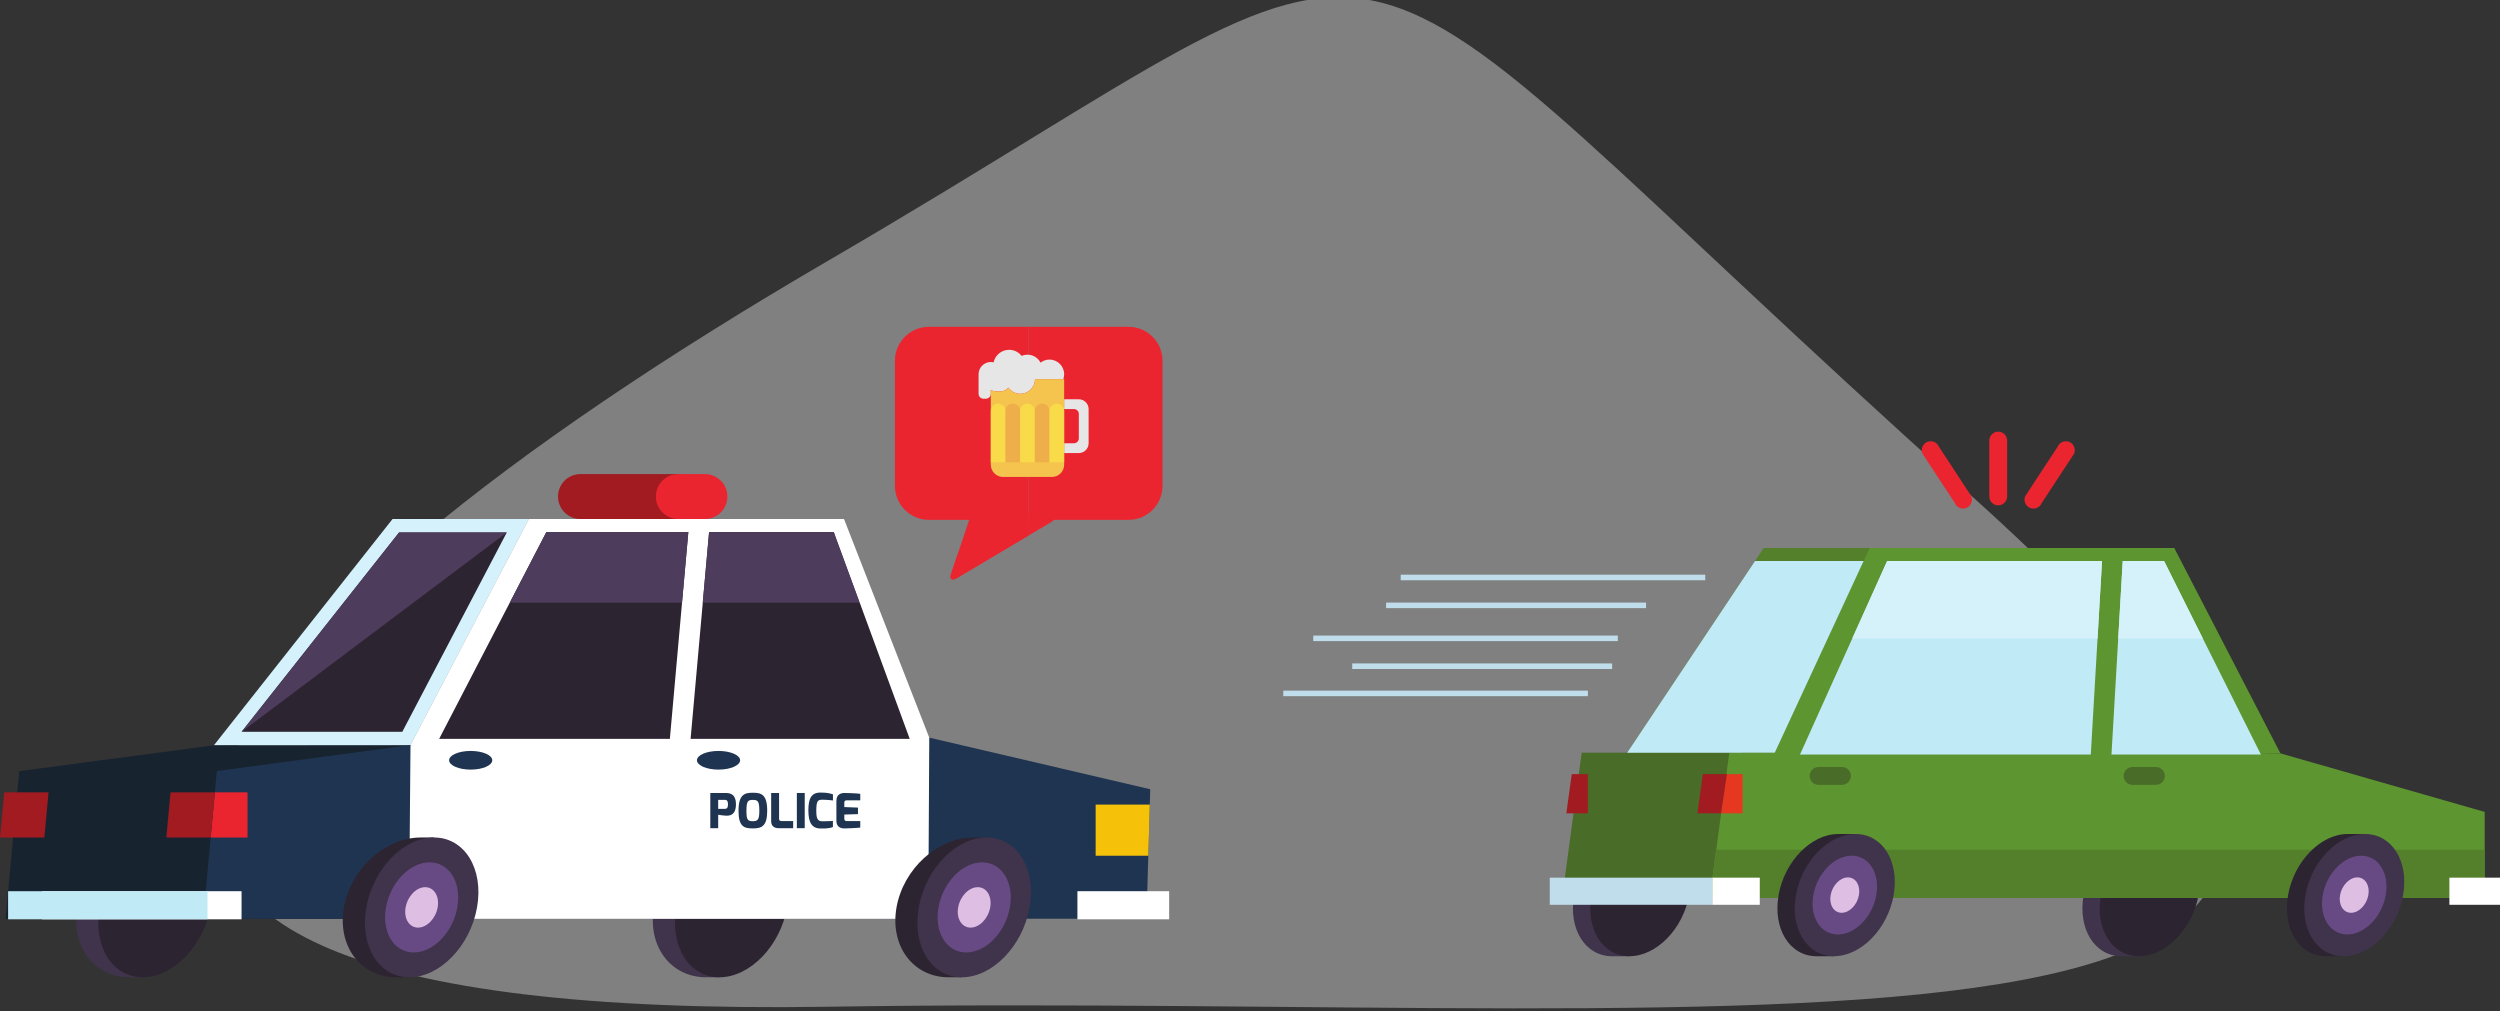 <?xml version="1.0" encoding="UTF-8" standalone="no"?>
<!-- Created with Inkscape (http://www.inkscape.org/) -->

<svg
   xmlns:dc="http://purl.org/dc/elements/1.1/"
   xmlns:cc="http://creativecommons.org/ns#"
   xmlns:rdf="http://www.w3.org/1999/02/22-rdf-syntax-ns#"
   xmlns:svg="http://www.w3.org/2000/svg"
   xmlns="http://www.w3.org/2000/svg"
   xmlns:sodipodi="http://sodipodi.sourceforge.net/DTD/sodipodi-0.dtd"
   xmlns:inkscape="http://www.inkscape.org/namespaces/inkscape"
   width="243.461"
   height="98.454"
   viewBox="0 0 64.416 26.049"
   version="1.1"
   id="svg4004"
   inkscape:version="0.92.4 (5da689c313, 2019-01-14)"
   sodipodi:docname="dui.svg">
  <rect x="0" y="0" width="64.416" height="26.049" fill="#333333" stroke="none"/>
  <defs
     id="defs3998" />
  <sodipodi:namedview
     id="base"
     pagecolor="#ffffff"
     bordercolor="#666666"
     borderopacity="1.0"
     inkscape:pageopacity="0.0"
     inkscape:pageshadow="2"
     inkscape:zoom="2.8"
     inkscape:cx="119.60581"
     inkscape:cy="-7.5504421"
     inkscape:document-units="mm"
     inkscape:current-layer="svg4004"
     showgrid="false"
     fit-margin-top="0"
     fit-margin-left="0"
     fit-margin-right="0"
     fit-margin-bottom="0"
     units="px"
     inkscape:window-width="1920"
     inkscape:window-height="1017"
     inkscape:window-x="-8"
     inkscape:window-y="-8"
     inkscape:window-maximized="1" />
  <path
     sodipodi:type="star"
     style="fill:#808080;fill-opacity:1;stroke:none;stroke-width:0.265;stroke-miterlimit:4;stroke-dasharray:none;stroke-opacity:1"
     id="path4279"
     sodipodi:sides="3"
     sodipodi:cx="133.2366"
     sodipodi:cy="182.47321"
     sodipodi:r1="9.9976311"
     sodipodi:r2="4.9988155"
     sodipodi:arg1="3.01841"
     sodipodi:arg2="4.0656075"
     inkscape:flatsided="true"
     inkscape:rounded="1"
     inkscape:randomized="0.405"
     d="m 120.45,180.637 c -9.911,-17.242 4.182,-12.469 20.151,-11.239 15.969,1.23 9.604,10.615 -1.965,19.13 -11.569,8.515 -8.275,9.351 -18.186,-7.891 z"
     inkscape:transform-center-x="-0.51382118"
     inkscape:transform-center-y="-1.955091"
     transform="matrix(-1.547,0.101,-0.158,-0.995,265.613,180.29)" />
  <g
     inkscape:label="Layer 1"
     inkscape:groupmode="layer"
     id="layer1"
     transform="translate(-82.697,-153.955)">
    <g
       id="g4366">
      <path
         inkscape:connector-curvature="0"
         id="path1774"
         style="fill:#eb2530;fill-opacity:1;fill-rule:nonzero;stroke:none;stroke-width:0.035"
         d="m 106.629,162.376 c -0.48,0 -0.873,0.392 -0.873,0.873 v 3.228 c 0,0.48 0.393,0.873 0.873,0.873 h 1.04 l -0.465,1.389 c -0.047,0.136 0.018,0.188 0.141,0.115 l 1.859,-1.105 v -5.374 h -2.575" />
      <path
         inkscape:connector-curvature="0"
         id="path1776"
         style="fill:#eb2530;fill-opacity:1;fill-rule:nonzero;stroke:none;stroke-width:0.035"
         d="m 109.204,167.159 v 0.59 l -1.859,1.105 c -0.124,0.073 -0.187,0.021 -0.141,-0.115 l 0.163,-0.488 1.837,-1.091" />
      <path
         inkscape:connector-curvature="0"
         id="path1778"
         style="fill:#eb2530;fill-opacity:1;fill-rule:nonzero;stroke:none;stroke-width:0.035"
         d="m 111.779,162.376 h -2.575 v 5.374 l 0.592,-0.351 0.06,-0.049 h 1.923 c 0.479,0 0.872,-0.392 0.872,-0.873 v -3.228 c 0,-0.48 -0.393,-0.873 -0.872,-0.873" />
      <path
         inkscape:connector-curvature="0"
         id="path1790"
         style="fill:#a11b21;fill-opacity:1;fill-rule:nonzero;stroke:none;stroke-width:0.035"
         d="m 100.705,166.749 c 0,0.32 -0.259,0.579 -0.579,0.579 h -2.472 c -0.319,0 -0.579,-0.259 -0.579,-0.579 0,-0.32 0.259,-0.579 0.579,-0.579 h 2.472 c 0.319,0 0.579,0.259 0.579,0.579" />
      <path
         inkscape:connector-curvature="0"
         id="path1792"
         style="fill:#eb2530;fill-opacity:1;fill-rule:nonzero;stroke:none;stroke-width:0.035"
         d="m 101.439,166.749 c 0,0.32 -0.259,0.579 -0.579,0.579 h -0.684 c -0.32,0 -0.579,-0.259 -0.579,-0.579 0,-0.32 0.259,-0.579 0.579,-0.579 h 0.684 c 0.32,0 0.579,0.259 0.579,0.579" />
      <path
         inkscape:connector-curvature="0"
         id="path1794"
         style="fill:#40334c;fill-opacity:1;fill-rule:nonzero;stroke:none;stroke-width:0.035"
         d="m 102.872,177.335 c 0.153,-0.868 -0.286,-1.592 -1.011,-1.763 l 0.007,-0.038 h -0.34 c -0.918,0 -1.804,0.806 -1.98,1.801 -0.175,0.994 0.427,1.801 1.344,1.801 h 0.34 l 0.007,-0.038 c 0.785,-0.171 1.48,-0.895 1.633,-1.763" />
      <path
         inkscape:connector-curvature="0"
         id="path1796"
         style="fill:#2d2432;fill-opacity:1;fill-rule:nonzero;stroke:none;stroke-width:0.035"
         d="m 100.124,177.335 c 0.175,-0.994 0.957,-1.801 1.744,-1.801 0.788,0 1.285,0.806 1.11,1.801 -0.175,0.994 -0.957,1.801 -1.745,1.801 -0.788,0 -1.285,-0.807 -1.109,-1.801" />
      <path
         inkscape:connector-curvature="0"
         id="path1798"
         style="fill:#40334c;fill-opacity:1;fill-rule:nonzero;stroke:none;stroke-width:0.035"
         d="m 88.014,177.335 c 0.153,-0.868 -0.287,-1.592 -1.011,-1.763 l 0.007,-0.038 h -0.34 c -0.918,0 -1.804,0.806 -1.98,1.801 -0.175,0.994 0.427,1.801 1.345,1.801 h 0.34 l 0.007,-0.038 c 0.785,-0.171 1.479,-0.895 1.633,-1.763" />
      <path
         inkscape:connector-curvature="0"
         id="path1800"
         style="fill:#2d2432;fill-opacity:1;fill-rule:nonzero;stroke:none;stroke-width:0.035"
         d="m 85.265,177.335 c 0.176,-0.994 0.957,-1.801 1.745,-1.801 0.788,0 1.285,0.806 1.109,1.801 -0.176,0.994 -0.957,1.801 -1.745,1.801 -0.788,0 -1.285,-0.807 -1.11,-1.801" />
      <path
         inkscape:connector-curvature="0"
         id="path1802"
         style="fill:#182330;fill-opacity:1;fill-rule:nonzero;stroke:none;stroke-width:0.035"
         d="m 82.84,177.629 h 23.97 v -3.159 l -5.262,-1.508 -8.275,0.191 -5.062,0.004 -5.019,0.667 -0.352,3.806" />
      <path
         inkscape:connector-curvature="0"
         id="path1804"
         style="fill:#d5f1fc;fill-opacity:1;fill-rule:nonzero;stroke:none;stroke-width:0.035"
         d="m 93.153,173.156 0.121,-0.004 3.051,-5.824 h -3.513 l -4.601,5.827 h 4.941" />
      <path
         inkscape:connector-curvature="0"
         id="path1806"
         style="fill:#2d2432;fill-opacity:1;fill-rule:nonzero;stroke:none;stroke-width:0.035"
         d="m 88.923,172.81 4.057,-5.136 h 2.775 L 93.063,172.81 h -4.14" />
      <path
         inkscape:connector-curvature="0"
         id="path1808"
         style="fill:#4d3c5c;fill-opacity:1;fill-rule:nonzero;stroke:none;stroke-width:0.035"
         d="m 88.923,172.81 v 0 l 4.057,-5.136 h 2.775 L 88.923,172.81" />
      <path
         inkscape:connector-curvature="0"
         id="path1810"
         style="fill:#1e3451;fill-opacity:1;fill-rule:nonzero;stroke:none;stroke-width:0.035"
         d="m 112.335,174.291 -0.012,0.395 -0.038,1.317 -0.048,1.625 H 87.932 l 0.352,-3.806 4.99,-0.67 13.367,-0.191 5.694,1.33" />
      <path
         inkscape:connector-curvature="0"
         id="path1812"
         style="fill:#ffffff;fill-opacity:1;fill-rule:nonzero;stroke:none;stroke-width:0.035"
         d="m 96.325,167.328 h 8.119 l 2.197,5.634 -1.747,1.051 -11.621,-0.861 3.051,-5.824" />
      <path
         inkscape:connector-curvature="0"
         id="path1814"
         style="fill:#ffffff;fill-opacity:1;fill-rule:nonzero;stroke:none;stroke-width:0.035"
         d="m 106.641,172.962 -13.367,0.191 -0.038,4.477 h 13.379 l 0.026,-4.667" />
      <path
         inkscape:connector-curvature="0"
         id="path1816"
         style="fill:#2d2432;fill-opacity:1;fill-rule:nonzero;stroke:none;stroke-width:0.035"
         d="m 99.957,172.993 h -5.945 l 2.763,-5.329 h 3.658 l -0.476,5.329" />
      <path
         inkscape:connector-curvature="0"
         id="path1818"
         style="fill:#2d2432;fill-opacity:1;fill-rule:nonzero;stroke:none;stroke-width:0.035"
         d="m 100.967,167.663 h 3.214 l 1.956,5.329 h -5.646 l 0.477,-5.329" />
      <path
         inkscape:connector-curvature="0"
         id="path1820"
         style="fill:#ffffff;fill-opacity:1;fill-rule:nonzero;stroke:none;stroke-width:0.035"
         d="m 95.832,169.483 v 0 l 0.943,-1.819 -0.943,1.819" />
      <path
         inkscape:connector-curvature="0"
         id="path1822"
         style="fill:#4d3c5c;fill-opacity:1;fill-rule:nonzero;stroke:none;stroke-width:0.035"
         d="m 100.271,169.483 h -4.439 l 0.943,-1.819 h 3.658 l -0.163,1.819" />
      <path
         inkscape:connector-curvature="0"
         id="path1824"
         style="fill:#ffffff;fill-opacity:1;fill-rule:nonzero;stroke:none;stroke-width:0.035"
         d="m 105.237,169.483 h -0.388 l -0.668,-1.819 1.056,1.819" />
      <path
         inkscape:connector-curvature="0"
         id="path1826"
         style="fill:#4d3c5c;fill-opacity:1;fill-rule:nonzero;stroke:none;stroke-width:0.035"
         d="m 104.848,169.483 h -4.044 l 0.163,-1.819 h 3.214 l 0.668,1.819" />
      <path
         inkscape:connector-curvature="0"
         id="path1828"
         style="fill:#2d2432;fill-opacity:1;fill-rule:nonzero;stroke:none;stroke-width:0.035"
         d="m 109.12,177.335 c 0.153,-0.868 -0.286,-1.592 -1.011,-1.763 l 0.007,-0.038 h -0.34 c -0.918,0 -1.804,0.806 -1.979,1.801 -0.175,0.994 0.427,1.801 1.344,1.801 h 0.34 l 0.007,-0.038 c 0.785,-0.171 1.48,-0.895 1.632,-1.763" />
      <path
         inkscape:connector-curvature="0"
         id="path1830"
         style="fill:#40334c;fill-opacity:1;fill-rule:nonzero;stroke:none;stroke-width:0.035"
         d="m 106.371,177.335 c 0.175,-0.994 0.956,-1.801 1.745,-1.801 0.788,0 1.285,0.806 1.109,1.801 -0.175,0.994 -0.956,1.801 -1.745,1.801 -0.788,0 -1.285,-0.807 -1.109,-1.801" />
      <path
         inkscape:connector-curvature="0"
         id="path1832"
         style="fill:#674a84;fill-opacity:1;fill-rule:nonzero;stroke:none;stroke-width:0.035"
         d="m 106.878,177.335 c 0.113,-0.641 0.617,-1.161 1.125,-1.161 0.508,0 0.828,0.519 0.715,1.161 -0.113,0.641 -0.617,1.161 -1.125,1.161 -0.508,0 -0.828,-0.519 -0.715,-1.161" />
      <path
         inkscape:connector-curvature="0"
         id="path1834"
         style="fill:#debee3;fill-opacity:1;fill-rule:nonzero;stroke:none;stroke-width:0.035"
         d="m 107.385,177.335 c 0.051,-0.288 0.277,-0.521 0.505,-0.521 0.228,0 0.372,0.234 0.321,0.521 -0.051,0.288 -0.277,0.521 -0.505,0.521 -0.228,0 -0.372,-0.233 -0.321,-0.521" />
      <path
         inkscape:connector-curvature="0"
         id="path1836"
         style="fill:#2d2432;fill-opacity:1;fill-rule:nonzero;stroke:none;stroke-width:0.035"
         d="m 94.883,177.335 c 0.153,-0.868 -0.286,-1.592 -1.011,-1.763 l 0.007,-0.038 h -0.34 c -0.918,0 -1.804,0.806 -1.98,1.801 -0.175,0.994 0.427,1.801 1.345,1.801 h 0.34 l 0.007,-0.038 c 0.785,-0.171 1.479,-0.895 1.632,-1.763" />
      <path
         inkscape:connector-curvature="0"
         id="path1838"
         style="fill:#40334c;fill-opacity:1;fill-rule:nonzero;stroke:none;stroke-width:0.035"
         d="m 92.135,177.335 c 0.176,-0.994 0.957,-1.801 1.745,-1.801 0.788,0 1.285,0.806 1.109,1.801 -0.176,0.994 -0.956,1.801 -1.744,1.801 -0.788,0 -1.285,-0.807 -1.11,-1.801" />
      <path
         inkscape:connector-curvature="0"
         id="path1840"
         style="fill:#674a84;fill-opacity:1;fill-rule:nonzero;stroke:none;stroke-width:0.035"
         d="m 92.642,177.335 c 0.113,-0.641 0.616,-1.161 1.124,-1.161 0.508,0 0.828,0.519 0.715,1.161 -0.113,0.641 -0.617,1.161 -1.124,1.161 -0.508,0 -0.829,-0.519 -0.715,-1.161" />
      <path
         inkscape:connector-curvature="0"
         id="path1842"
         style="fill:#debee3;fill-opacity:1;fill-rule:nonzero;stroke:none;stroke-width:0.035"
         d="m 93.149,177.335 c 0.05,-0.288 0.276,-0.521 0.504,-0.521 0.228,0 0.372,0.234 0.321,0.521 -0.051,0.288 -0.277,0.521 -0.505,0.521 -0.228,0 -0.372,-0.233 -0.321,-0.521" />
      <path
         inkscape:connector-curvature="0"
         id="path1844"
         style="fill:#eb2530;fill-opacity:1;fill-rule:nonzero;stroke:none;stroke-width:0.035"
         d="m 89.075,175.535 h -0.949 l 0.108,-1.165 h 0.841 v 1.165" />
      <path
         inkscape:connector-curvature="0"
         id="path1846"
         style="fill:#a11b21;fill-opacity:1;fill-rule:nonzero;stroke:none;stroke-width:0.035"
         d="m 88.126,175.535 h -1.143 l 0.108,-1.165 h 1.143 l -0.108,1.165" />
      <path
         inkscape:connector-curvature="0"
         id="path1848"
         style="fill:#a11b21;fill-opacity:1;fill-rule:nonzero;stroke:none;stroke-width:0.035"
         d="M 83.84,175.535 H 82.697 l 0.108,-1.165 h 1.143 l -0.108,1.165" />
      <path
         inkscape:connector-curvature="0"
         id="path1850"
         style="fill:#f6c209;fill-opacity:1;fill-rule:nonzero;stroke:none;stroke-width:0.035"
         d="m 112.323,174.687 -0.038,1.317 h -1.357 v -1.317 h 1.395" />
      <path
         inkscape:connector-curvature="0"
         id="path1852"
         style="fill:#ffffff;fill-opacity:1;fill-rule:nonzero;stroke:none;stroke-width:0.035"
         d="m 88.921,177.642 h -5.139 v -0.724 h 5.139 v 0.724" />
      <path
         inkscape:connector-curvature="0"
         id="path1854"
         style="fill:#ffffff;fill-opacity:1;fill-rule:nonzero;stroke:none;stroke-width:0.035"
         d="m 112.822,177.642 h -2.364 v -0.724 h 2.364 v 0.724" />
      <path
         inkscape:connector-curvature="0"
         id="path1856"
         style="fill:#bfeaf6;fill-opacity:1;fill-rule:nonzero;stroke:none;stroke-width:0.035"
         d="m 88.044,177.642 h -5.138 v -0.724 h 5.138 v 0.724" />
      <path
         inkscape:connector-curvature="0"
         id="path1858"
         style="fill:#1e3451;fill-opacity:1;fill-rule:nonzero;stroke:none;stroke-width:0.035"
         d="m 101.767,173.544 c 0,0.133 -0.249,0.241 -0.556,0.241 -0.307,0 -0.556,-0.107 -0.556,-0.241 0,-0.133 0.249,-0.24 0.556,-0.24 0.307,0 0.556,0.108 0.556,0.24" />
      <path
         inkscape:connector-curvature="0"
         id="path1860"
         style="fill:#1e3451;fill-opacity:1;fill-rule:nonzero;stroke:none;stroke-width:0.035"
         d="m 95.381,173.544 c 0,0.133 -0.249,0.241 -0.556,0.241 -0.307,0 -0.556,-0.107 -0.556,-0.241 0,-0.133 0.249,-0.24 0.556,-0.24 0.307,0 0.556,0.108 0.556,0.24" />
      <path
         inkscape:connector-curvature="0"
         id="path1862"
         style="fill:#1e3451;fill-opacity:1;fill-rule:nonzero;stroke:none;stroke-width:0.035"
         d="m 101.377,174.796 c 0.051,0 0.078,-0.031 0.078,-0.12 -6.6e-4,-0.087 -0.035,-0.112 -0.078,-0.112 h -0.175 v 0.232 z m -0.378,-0.409 h 0.396 c 0.12,0 0.265,0.034 0.265,0.287 0,0.283 -0.156,0.304 -0.265,0.298 -0.049,-0.002 -0.187,-0.02 -0.193,-0.025 v 0.348 h -0.203 v -0.907" />
      <path
         inkscape:connector-curvature="0"
         id="path1864"
         style="fill:#1e3451;fill-opacity:1;fill-rule:nonzero;stroke:none;stroke-width:0.035"
         d="m 102.096,175.115 c 0.128,0 0.166,-0.046 0.166,-0.268 0,-0.251 -0.039,-0.281 -0.166,-0.281 -0.123,0 -0.166,0.022 -0.166,0.281 0,0.223 0.026,0.268 0.166,0.268 z m 0,-0.734 c 0.215,0 0.369,0.041 0.369,0.465 0,0.401 -0.146,0.454 -0.369,0.454 -0.223,0 -0.37,-0.04 -0.37,-0.454 0,-0.425 0.161,-0.465 0.37,-0.465" />
      <path
         inkscape:connector-curvature="0"
         id="path1866"
         style="fill:#1e3451;fill-opacity:1;fill-rule:nonzero;stroke:none;stroke-width:0.035"
         d="m 102.568,174.387 h 0.203 v 0.659 c 0,0.066 0.041,0.065 0.077,0.065 h 0.286 v 0.184 h -0.37 c -0.105,0 -0.197,-0.044 -0.197,-0.183 v -0.724" />
      <path
         inkscape:connector-curvature="0"
         id="path1868"
         style="fill:#1e3451;fill-opacity:1;fill-rule:nonzero;stroke:none;stroke-width:0.035"
         d="m 103.229,174.387 h 0.203 v 0.907 h -0.203 v -0.907" />
      <path
         inkscape:connector-curvature="0"
         id="path1870"
         style="fill:#1e3451;fill-opacity:1;fill-rule:nonzero;stroke:none;stroke-width:0.035"
         d="m 103.838,174.377 c 0.15,0 0.22,0.012 0.321,0.045 v 0.158 c -0.001,0 -0.141,-0.019 -0.266,-0.019 -0.117,0 -0.163,0.015 -0.163,0.28 0,0.204 0.029,0.276 0.164,0.276 0.13,0 0.264,-0.01 0.264,-0.01 v 0.159 c -0.08,0.028 -0.167,0.04 -0.321,0.036 -0.23,-0.002 -0.311,-0.168 -0.311,-0.464 0,-0.29 0.064,-0.462 0.311,-0.462" />
      <path
         inkscape:connector-curvature="0"
         id="path1872"
         style="fill:#1e3451;fill-opacity:1;fill-rule:nonzero;stroke:none;stroke-width:0.035"
         d="m 104.249,174.586 c 0,-0.171 0.126,-0.2 0.212,-0.199 0,0 0.293,0.005 0.402,0.021 v 0.169 h -0.346 c -0.065,0 -0.065,0.037 -0.065,0.07 v 0.103 l 0.352,0.014 v 0.168 l -0.352,0.011 v 0.103 c 2.9e-4,0.065 0.041,0.065 0.077,0.065 h 0.334 v 0.168 c -0.096,0.013 -0.39,0.021 -0.39,0.021 -0.081,0.004 -0.225,-0.015 -0.225,-0.192 v -0.521" />
      <path
         inkscape:connector-curvature="0"
         id="path1874"
         style="fill:#eb2530;fill-opacity:1;fill-rule:nonzero;stroke:none;stroke-width:0.035"
         d="m 134.414,166.746 c 0,0.126 -0.102,0.23 -0.23,0.23 -0.127,0 -0.23,-0.103 -0.23,-0.23 v -1.439 c 0,-0.127 0.103,-0.23 0.23,-0.23 0.127,0 0.23,0.102 0.23,0.23 v 1.439" />
      <path
         inkscape:connector-curvature="0"
         id="path1876"
         style="fill:#eb2530;fill-opacity:1;fill-rule:nonzero;stroke:none;stroke-width:0.035"
         d="m 135.304,166.917 c -0.048,0.116 -0.182,0.174 -0.3,0.125 -0.118,-0.048 -0.174,-0.183 -0.126,-0.3 l 0.835,-1.274 c 0.049,-0.118 0.183,-0.174 0.301,-0.127 0.118,0.049 0.174,0.184 0.126,0.302 l -0.836,1.274" />
      <path
         inkscape:connector-curvature="0"
         id="path1878"
         style="fill:#eb2530;fill-opacity:1;fill-rule:nonzero;stroke:none;stroke-width:0.035"
         d="m 133.065,166.917 c 0.048,0.116 0.183,0.174 0.3,0.125 0.118,-0.048 0.174,-0.183 0.127,-0.3 l -0.835,-1.274 c -0.048,-0.118 -0.183,-0.174 -0.3,-0.127 -0.118,0.049 -0.174,0.184 -0.126,0.302 l 0.836,1.274" />
      <path
         inkscape:connector-curvature="0"
         id="path1880"
         style="fill:#40334c;fill-opacity:1;fill-rule:nonzero;stroke:none;stroke-width:0.035"
         d="m 136.382,177.019 c 0.153,-0.87 0.841,-1.575 1.536,-1.575 h 0.448 l -0.018,0.103 c 0.435,0.225 0.671,0.799 0.552,1.472 -0.119,0.672 -0.557,1.246 -1.071,1.472 l -0.018,0.103 h -0.447 c -0.695,0 -1.134,-0.705 -0.98,-1.574" />
      <path
         inkscape:connector-curvature="0"
         id="path1882"
         style="fill:#2d2432;fill-opacity:1;fill-rule:nonzero;stroke:none;stroke-width:0.035"
         d="m 139.346,177.019 c 0.154,-0.87 -0.286,-1.575 -0.981,-1.575 -0.695,0 -1.383,0.704 -1.536,1.575 -0.153,0.87 0.285,1.574 0.98,1.574 0.695,0 1.383,-0.705 1.536,-1.574" />
      <path
         inkscape:connector-curvature="0"
         id="path1884"
         style="fill:#40334c;fill-opacity:1;fill-rule:nonzero;stroke:none;stroke-width:0.035"
         d="m 123.255,177.019 c 0.153,-0.87 0.84,-1.575 1.536,-1.575 h 0.447 l -0.018,0.103 c 0.434,0.225 0.67,0.799 0.552,1.472 -0.119,0.672 -0.557,1.246 -1.071,1.472 l -0.018,0.103 h -0.447 c -0.695,0 -1.134,-0.705 -0.98,-1.574" />
      <path
         inkscape:connector-curvature="0"
         id="path1886"
         style="fill:#2d2432;fill-opacity:1;fill-rule:nonzero;stroke:none;stroke-width:0.035"
         d="m 126.219,177.019 c 0.153,-0.87 -0.286,-1.575 -0.981,-1.575 -0.695,0 -1.383,0.704 -1.536,1.575 -0.153,0.87 0.286,1.574 0.981,1.574 0.695,0 1.383,-0.705 1.536,-1.574" />
      <path
         inkscape:connector-curvature="0"
         id="path1888"
         style="fill:#496c28;fill-opacity:1;fill-rule:nonzero;stroke:none;stroke-width:0.035"
         d="m 122.947,177.092 h 19.967 v -2.217 l -5.262,-1.508 -10.398,-0.019 h -3.803 l -0.504,3.744" />
      <path
         inkscape:connector-curvature="0"
         id="path1890"
         style="fill:#54802c;fill-opacity:1;fill-rule:nonzero;stroke:none;stroke-width:0.035"
         d="m 128.141,168.075 h 6.775 l 2.736,5.292 -10.398,-0.018 -2.632,0.001 3.518,-5.275" />
      <path
         inkscape:connector-curvature="0"
         id="path1892"
         style="fill:#5d9630;fill-opacity:1;fill-rule:nonzero;stroke:none;stroke-width:0.035"
         d="m 126.751,177.092 h 19.967 v -2.217 l -5.262,-1.508 -14.201,-0.019 -0.504,3.744" />
      <path
         inkscape:connector-curvature="0"
         id="path1894"
         style="fill:#54802c;fill-opacity:1;fill-rule:nonzero;stroke:none;stroke-width:0.035"
         d="m 126.918,175.847 -0.168,1.245 h 19.967 v -1.245 H 126.918" />
      <path
         inkscape:connector-curvature="0"
         id="path1896"
         style="fill:#5d9630;fill-opacity:1;fill-rule:nonzero;stroke:none;stroke-width:0.035"
         d="m 130.872,168.075 h 7.848 l 2.736,5.292 -13.181,0.31 2.598,-5.602" />
      <path
         inkscape:connector-curvature="0"
         id="path1898"
         style="fill:#bfeaf6;fill-opacity:1;fill-rule:nonzero;stroke:none;stroke-width:0.035"
         d="m 136.569,173.397 h -7.493 l 2.247,-4.988 h 5.536 l -0.29,4.988" />
      <path
         inkscape:connector-curvature="0"
         id="path1900"
         style="fill:#bfeaf6;fill-opacity:1;fill-rule:nonzero;stroke:none;stroke-width:0.035"
         d="m 137.392,168.409 h 1.065 l 2.495,4.988 h -3.85 l 0.29,-4.988" />
      <path
         inkscape:connector-curvature="0"
         id="path1902"
         style="fill:#96c16c;fill-opacity:1;fill-rule:nonzero;stroke:none;stroke-width:0.035"
         d="m 136.743,170.407 h -2.7e-4 l 0.116,-1.998 -0.116,1.998" />
      <path
         inkscape:connector-curvature="0"
         id="path1904"
         style="fill:#d5f1f9;fill-opacity:1;fill-rule:nonzero;stroke:none;stroke-width:0.035"
         d="m 136.743,170.407 h -6.32 l 0.9,-1.998 h 5.536 l -0.116,1.998" />
      <path
         inkscape:connector-curvature="0"
         id="path1906"
         style="fill:#96c16c;fill-opacity:1;fill-rule:nonzero;stroke:none;stroke-width:0.035"
         d="m 137.276,170.407 h -2.7e-4 l 0.116,-1.998 -0.116,1.998" />
      <path
         inkscape:connector-curvature="0"
         id="path1908"
         style="fill:#d5f1f9;fill-opacity:1;fill-rule:nonzero;stroke:none;stroke-width:0.035"
         d="m 139.456,170.407 h -2.18 l 0.116,-1.998 h 1.065 l 0.999,1.998" />
      <path
         inkscape:connector-curvature="0"
         id="path1910"
         style="fill:#ffffff;fill-opacity:1;fill-rule:nonzero;stroke:none;stroke-width:0.035"
         d="m 145.809,177.268 h 1.304 v -0.699 h -1.304 v 0.699" />
      <path
         inkscape:connector-curvature="0"
         id="path1912"
         style="fill:#c0ddeb;fill-opacity:1;fill-rule:nonzero;stroke:none;stroke-width:0.035"
         d="m 122.629,177.268 h 4.188 v -0.699 h -4.188 v 0.699" />
      <path
         inkscape:connector-curvature="0"
         id="path1914"
         style="fill:#ffffff;fill-opacity:1;fill-rule:nonzero;stroke:none;stroke-width:0.035"
         d="m 128.04,177.268 h -1.223 v -0.699 h 1.223 v 0.699" />
      <path
         inkscape:connector-curvature="0"
         id="path1916"
         style="fill:#496c28;fill-opacity:1;fill-rule:nonzero;stroke:none;stroke-width:0.035"
         d="m 137.414,173.948 c 0,0.127 0.103,0.23 0.23,0.23 h 0.603 c 0.127,0 0.23,-0.103 0.23,-0.23 0,-0.127 -0.103,-0.23 -0.23,-0.23 h -0.603 c -0.127,0 -0.23,0.103 -0.23,0.23" />
      <path
         inkscape:connector-curvature="0"
         id="path1918"
         style="fill:#496c28;fill-opacity:1;fill-rule:nonzero;stroke:none;stroke-width:0.035"
         d="m 129.325,173.948 c 0,0.127 0.103,0.23 0.23,0.23 h 0.603 c 0.127,0 0.23,-0.103 0.23,-0.23 0,-0.127 -0.103,-0.23 -0.23,-0.23 h -0.603 c -0.127,0 -0.23,0.103 -0.23,0.23" />
      <path
         inkscape:connector-curvature="0"
         id="path1920"
         style="fill:#2d2432;fill-opacity:1;fill-rule:nonzero;stroke:none;stroke-width:0.035"
         d="m 141.652,177.019 c 0.153,-0.87 0.841,-1.575 1.536,-1.575 h 0.448 l -0.018,0.103 c 0.434,0.225 0.67,0.799 0.552,1.472 -0.119,0.672 -0.557,1.246 -1.071,1.472 l -0.018,0.103 h -0.447 c -0.695,0 -1.134,-0.705 -0.981,-1.574" />
      <path
         inkscape:connector-curvature="0"
         id="path1922"
         style="fill:#40334c;fill-opacity:1;fill-rule:nonzero;stroke:none;stroke-width:0.035"
         d="m 144.616,177.019 c 0.154,-0.87 -0.286,-1.575 -0.98,-1.575 -0.696,0 -1.383,0.704 -1.536,1.575 -0.153,0.87 0.285,1.574 0.981,1.574 0.695,0 1.383,-0.705 1.536,-1.574" />
      <path
         inkscape:connector-curvature="0"
         id="path1924"
         style="fill:#674a84;fill-opacity:1;fill-rule:nonzero;stroke:none;stroke-width:0.035"
         d="m 144.169,177.019 c 0.099,-0.561 -0.184,-1.016 -0.633,-1.016 -0.448,0 -0.891,0.455 -0.99,1.016 -0.099,0.56 0.184,1.014 0.632,1.014 0.448,0 0.892,-0.454 0.991,-1.014" />
      <path
         inkscape:connector-curvature="0"
         id="path1926"
         style="fill:#debee3;fill-opacity:1;fill-rule:nonzero;stroke:none;stroke-width:0.035"
         d="m 143.721,177.019 c 0.044,-0.252 -0.083,-0.457 -0.284,-0.457 -0.201,0 -0.4,0.204 -0.445,0.457 -0.044,0.252 0.083,0.455 0.284,0.455 0.201,0 0.4,-0.204 0.444,-0.455" />
      <path
         inkscape:connector-curvature="0"
         id="path1928"
         style="fill:#2d2432;fill-opacity:1;fill-rule:nonzero;stroke:none;stroke-width:0.035"
         d="m 128.524,177.019 c 0.153,-0.87 0.841,-1.575 1.537,-1.575 h 0.447 l -0.018,0.103 c 0.434,0.225 0.67,0.799 0.552,1.472 -0.119,0.672 -0.557,1.246 -1.071,1.472 l -0.018,0.103 h -0.447 c -0.695,0 -1.134,-0.705 -0.981,-1.574" />
      <path
         inkscape:connector-curvature="0"
         id="path1930"
         style="fill:#40334c;fill-opacity:1;fill-rule:nonzero;stroke:none;stroke-width:0.035"
         d="m 131.489,177.019 c 0.153,-0.87 -0.286,-1.575 -0.981,-1.575 -0.695,0 -1.383,0.704 -1.536,1.575 -0.153,0.87 0.286,1.574 0.981,1.574 0.695,0 1.383,-0.705 1.537,-1.574" />
      <path
         inkscape:connector-curvature="0"
         id="path1932"
         style="fill:#674a84;fill-opacity:1;fill-rule:nonzero;stroke:none;stroke-width:0.035"
         d="m 131.042,177.019 c 0.099,-0.561 -0.184,-1.016 -0.633,-1.016 -0.448,0 -0.891,0.455 -0.99,1.016 -0.098,0.56 0.184,1.014 0.633,1.014 0.448,0 0.891,-0.454 0.99,-1.014" />
      <path
         inkscape:connector-curvature="0"
         id="path1934"
         style="fill:#debee3;fill-opacity:1;fill-rule:nonzero;stroke:none;stroke-width:0.035"
         d="m 130.595,177.019 c 0.044,-0.252 -0.083,-0.457 -0.284,-0.457 -0.201,0 -0.4,0.204 -0.445,0.457 -0.044,0.252 0.083,0.455 0.284,0.455 0.201,0 0.4,-0.204 0.445,-0.455" />
      <path
         inkscape:connector-curvature="0"
         id="path1936"
         style="fill:#e63820;fill-opacity:1;fill-rule:nonzero;stroke:none;stroke-width:0.035"
         d="m 127.042,174.912 h 0.555 v -1.011 h -0.417 l -0.139,1.011" />
      <path
         inkscape:connector-curvature="0"
         id="path1938"
         style="fill:#a11b21;fill-opacity:1;fill-rule:nonzero;stroke:none;stroke-width:0.035"
         d="m 123.056,174.912 h 0.555 v -1.011 h -0.416 l -0.139,1.011" />
      <path
         inkscape:connector-curvature="0"
         id="path1940"
         style="fill:#a11b21;fill-opacity:1;fill-rule:nonzero;stroke:none;stroke-width:0.035"
         d="m 126.433,174.912 h 0.609 l 0.153,-1.011 h -0.622 l -0.139,1.011" />
      <path
         inkscape:connector-curvature="0"
         id="path1942"
         style="fill:#bfeaf6;fill-opacity:1;fill-rule:nonzero;stroke:none;stroke-width:0.035"
         d="m 130.717,168.409 h -2.799 l -3.295,4.941 3.804,-0.001 2.29,-4.94" />
      <path
         inkscape:connector-curvature="0"
         id="path1944"
         style="fill:#c0ddeb;fill-opacity:1;fill-rule:nonzero;stroke:none;stroke-width:0.035"
         d="m 126.635,168.906 h -7.847 v -0.144 h 7.847 v 0.144" />
      <path
         inkscape:connector-curvature="0"
         id="path1946"
         style="fill:#c0ddeb;fill-opacity:1;fill-rule:nonzero;stroke:none;stroke-width:0.035"
         d="m 125.11,169.624 h -6.698 v -0.143 h 6.698 v 0.143" />
      <path
         inkscape:connector-curvature="0"
         id="path1948"
         style="fill:#c0ddeb;fill-opacity:1;fill-rule:nonzero;stroke:none;stroke-width:0.035"
         d="m 124.382,170.474 h -7.847 v -0.143 h 7.847 v 0.143" />
      <path
         inkscape:connector-curvature="0"
         id="path1950"
         style="fill:#c0ddeb;fill-opacity:1;fill-rule:nonzero;stroke:none;stroke-width:0.035"
         d="m 123.611,171.893 h -7.848 v -0.143 h 7.848 v 0.143" />
      <path
         inkscape:connector-curvature="0"
         id="path1952"
         style="fill:#c0ddeb;fill-opacity:1;fill-rule:nonzero;stroke:none;stroke-width:0.035"
         d="m 124.236,171.193 h -6.697 v -0.144 h 6.697 v 0.144" />
    </g>
    <g
       id="g4269"
       transform="matrix(0.063,0,0,0.063,107.691,162.968)">
      <g
         id="g4206">
	<path
   id="path4190"
   d="m 44.5,20.232 h -6 v 4 h 4 c 1.1,0 2,0.9 2,2 v 10 c 0,1.1 -0.9,2 -2,2 h -4 v 4 h 6 c 2.2,0 4,-1.8 4,-4 v -14 c 0,-2.2 -1.8,-4 -4,-4 z"
   style="fill:#e6e6e6"
   inkscape:connector-curvature="0" />

	<path
   id="path4192"
   d="M 32.5,4 C 31.117,4 29.847,4.472 28.833,5.258 27.837,3.325 25.825,2 23.5,2 22.651,2 21.845,2.178 21.113,2.496 19.924,0.979 18.078,0 16,0 12.875,0 10.268,2.205 9.644,5.144 9.275,5.057 8.895,5 8.5,5 c -2.761,0 -5,2.239 -5,5 v 8 c 0,1.1 0.9,2 2,2 h 1 c 1.1,0 2,-0.9 2,-2 V 16.404 C 9.106,16.775 9.809,17 10.568,17 h 1.967 c 1.275,0 2.402,-0.615 3.136,-1.551 1.089,1.539 2.879,2.551 4.897,2.551 3.3,0 6,-2.7 6,-6 h 11.583 c 0.222,-0.626 0.349,-1.298 0.349,-2 0,-3.314 -2.686,-6 -6,-6 z"
   style="fill:#e6e6e6"
   inkscape:connector-curvature="0" />

	<path
   id="path4194"
   d="m 26.568,12 c 0,3.3 -2.7,6 -6,6 C 18.55,18 16.76,16.988 15.671,15.449 14.937,16.385 13.81,17 12.535,17 H 10.568 C 9.81,17 9.106,16.775 8.5,16.404 V 47 c 0,2.75 2.25,5 5,5 h 20 c 2.75,0 5,-2.25 5,-5 V 12 Z"
   style="fill:#f4c44e"
   inkscape:connector-curvature="0" />

	<path
   id="path4196"
   d="m 14.5,25 c 0,-1.65 -1.35,-3 -3,-3 -1.65,0 -3,1.35 -3,3 v 21 h 6 z"
   style="fill:#f9da49"
   inkscape:connector-curvature="0" />

	<path
   id="path4198"
   d="m 20.5,25 c 0,-1.65 -1.35,-3 -3,-3 -1.65,0 -3,1.35 -3,3 v 21 h 6 z"
   style="fill:#eeaf4b"
   inkscape:connector-curvature="0" />

	<path
   id="path4200"
   d="m 26.5,25 c 0,-1.65 -1.35,-3 -3,-3 -1.65,0 -3,1.35 -3,3 v 21 h 6 z"
   style="fill:#f9da49"
   inkscape:connector-curvature="0" />

	<path
   id="path4202"
   d="m 32.5,25 c 0,-1.65 -1.35,-3 -3,-3 -1.65,0 -3,1.35 -3,3 v 21 h 6 z"
   style="fill:#eeaf4b"
   inkscape:connector-curvature="0" />

	<path
   id="path4204"
   d="m 38.5,25 c 0,-1.65 -1.35,-3 -3,-3 -1.65,0 -3,1.35 -3,3 v 21 h 6 z"
   style="fill:#f9da49"
   inkscape:connector-curvature="0" />

</g>
      <g
         id="g4208">
</g>
      <g
         id="g4210">
</g>
      <g
         id="g4212">
</g>
      <g
         id="g4214">
</g>
      <g
         id="g4216">
</g>
      <g
         id="g4218">
</g>
      <g
         id="g4220">
</g>
      <g
         id="g4222">
</g>
      <g
         id="g4224">
</g>
      <g
         id="g4226">
</g>
      <g
         id="g4228">
</g>
      <g
         id="g4230">
</g>
      <g
         id="g4232">
</g>
      <g
         id="g4234">
</g>
      <g
         id="g4236">
</g>
    </g>
  </g>
</svg>
